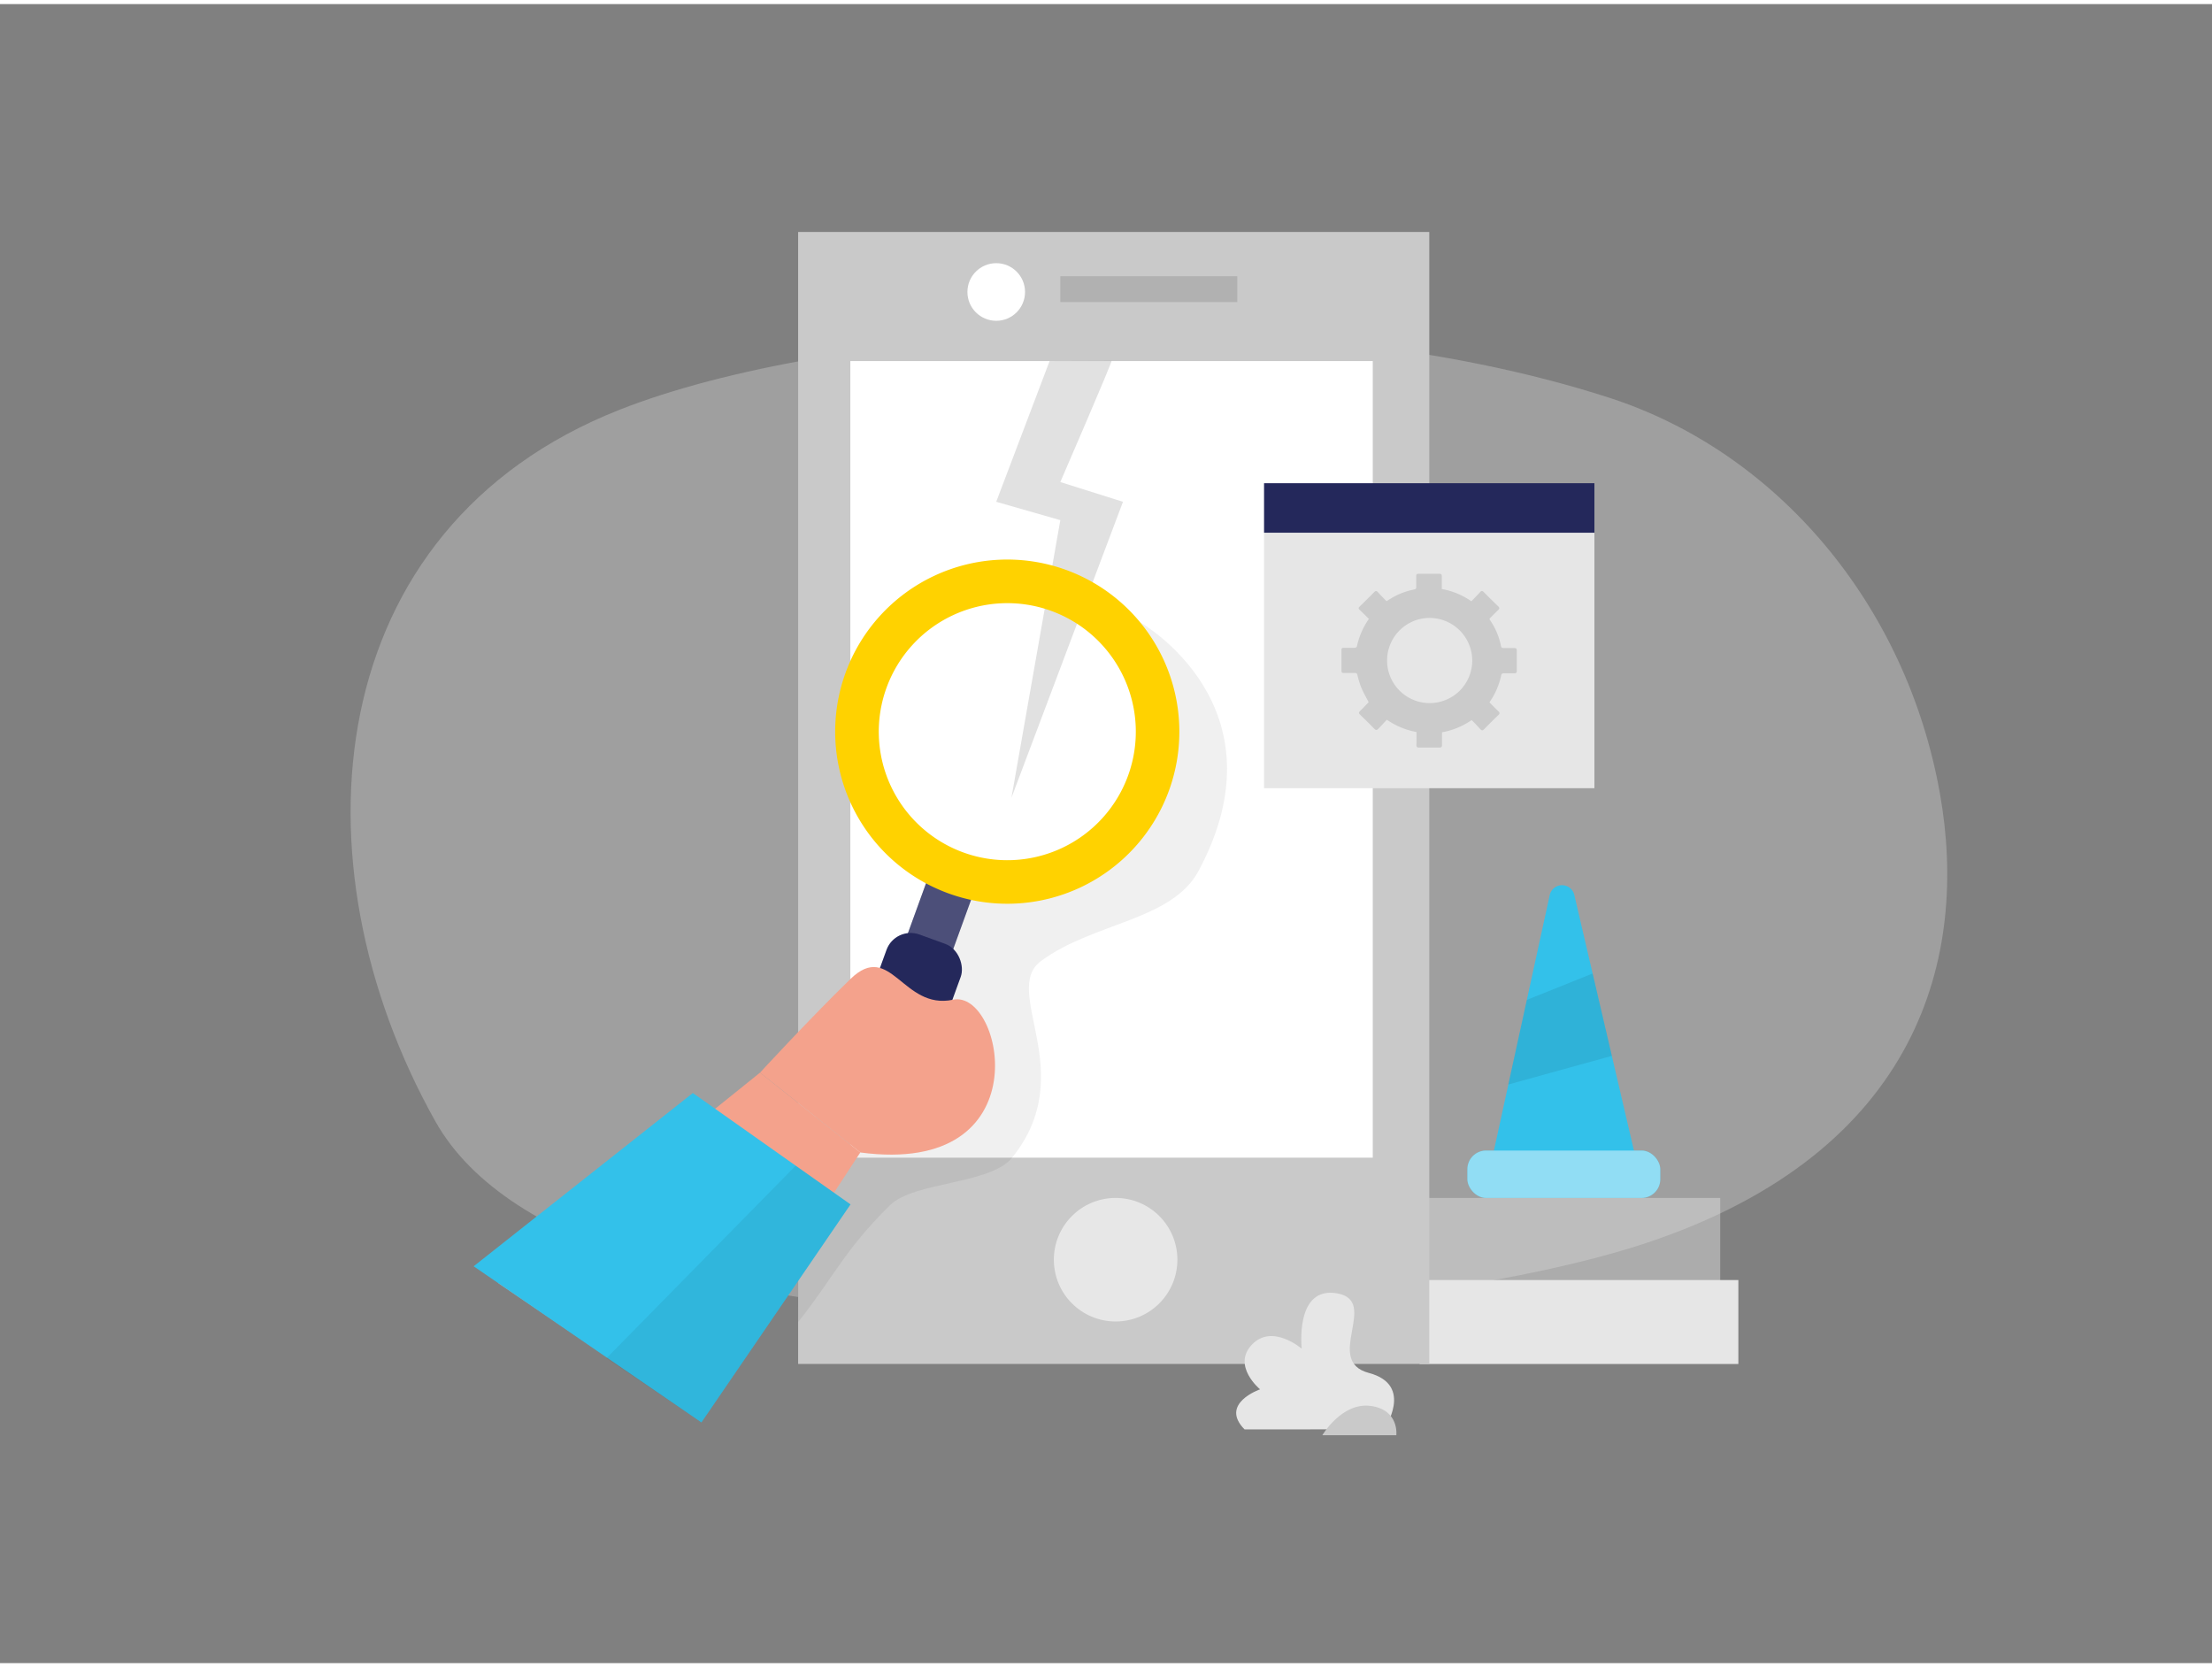 <svg id="Layer_1" data-name="Layer 1" xmlns="http://www.w3.org/2000/svg" viewBox="0 0 400 300" width="406" height="306" class="illustration styles_illustrationTablet__1DWOa"><rect x="0" y="0" width="400" height="300" fill="#808080" stroke="none"/><title>_</title><path d="M291,71.18c30.26,9.78,53.73,37.28,59.82,71.68,5.14,29-3.38,64.62-53.1,81.16-50.75,16.89-192.66,25-219-22S57.85,94.75,112,73.37C149.89,58.39,231.9,52.07,291,71.18Z" fill="#e6e6e6" opacity="0.3"></path><path d="M269.07,212.25l11.17-51.14a2.28,2.28,0,0,1,4.45,0l12.13,52Z" fill="#33c1ea"></path><rect x="265.35" y="207.31" width="34.88" height="8.57" rx="3.38" fill="#33c1ea"></rect><rect x="265.35" y="207.31" width="34.88" height="8.57" rx="3.38" fill="#fff" opacity="0.46"></rect><polygon points="276.1 180.07 288 175.3 291.48 190.19 272.75 195.37 276.1 180.07" opacity="0.08"></polygon><rect x="256.7" y="230.73" width="57.65" height="15.18" fill="#e6e6e6"></rect><rect x="244.1" y="215.88" width="66.97" height="15.18" fill="#e6e6e6" opacity="0.43"></rect><rect x="144.33" y="41.21" width="114.13" height="204.69" fill="#c9c9c9"></rect><rect x="153.77" y="64.55" width="94.47" height="144.05" fill="#fff"></rect><circle cx="201.74" cy="227.05" r="11.17" fill="#fff" opacity="0.56"></circle><rect x="191.74" y="49.21" width="32" height="4.67" opacity="0.12"></rect><circle cx="180.15" cy="52.06" r="5.21" fill="#fff"></circle><path d="M189.8,64.55,180.15,90l11.59,3.32-8.84,50.2L203.07,90l-11.33-3.57s9.49-21.92,9.26-21.92Z" opacity="0.12"></path><path d="M206.2,111.82s26.59,15,10.53,44.94c-4.85,9-19,9.29-28.46,16.26-7.39,5.43,7.14,20.2-5.25,35.58-3.91,4.86-17.73,4.31-22.07,8.59-8.35,8.2-10.3,13.23-16.62,21.13l-.17-31.25,29.05-48.79L186,159.5l14.11-5,8-12.69V125Z" opacity="0.06"></path><polygon points="90.12 231.3 137.44 193.22 155.57 207.66 124.79 254.75 90.12 231.3" fill="#f4a28c"></polygon><polygon points="85.65 228.24 126.84 256.48 153.8 217.05 125.29 196.91 85.65 228.24" fill="#33c1ea"></polygon><polygon points="143.89 210.05 109.67 244.87 126.84 256.48 153.8 217.05 143.89 210.05" opacity="0.06"></polygon><rect x="164.07" y="153.88" width="8.68" height="30.4" transform="translate(67.79 -47.31) rotate(19.95)" fill="#24285b"></rect><rect x="164.07" y="153.88" width="8.68" height="30.4" transform="translate(67.79 -47.31) rotate(19.95)" fill="#fff" opacity="0.18"></rect><rect x="155.67" y="168.07" width="14.28" height="34.03" rx="4.65" transform="translate(72.91 -44.44) rotate(19.95)" fill="#24285b"></rect><path d="M192.76,102.31a31.12,31.12,0,1,0,18.64,39.87A31.13,31.13,0,0,0,192.76,102.31Zm-18.55,51.1A23.24,23.24,0,1,1,204,139.49,23.24,23.24,0,0,1,174.21,153.41Z" fill="#ffd200"></path><path d="M137.44,193.22s9.09-9.88,16.36-16.94,9.42,5.69,18.53,3.76,16.17,32-16.76,27.62Z" fill="#f4a28c"></path><rect x="228.58" y="95.59" width="59.74" height="46.2" fill="#e6e6e6"></rect><rect x="228.58" y="86.64" width="59.74" height="8.95" fill="#24285b"></rect><g opacity="0.12"><path d="M256.15,131.63a13.81,13.81,0,0,1-5.36-2.22c-.52.54-1,1.08-1.56,1.64-.26.29-.44.26-.7,0-.85-.87-1.72-1.73-2.6-2.58-.26-.24-.22-.4,0-.63.55-.53,1.07-1.08,1.57-1.6-.45-.87-.95-1.73-1.33-2.63a16.14,16.14,0,0,1-.71-2.3c-.07-.29-.18-.36-.46-.35-.66,0-1.32,0-2,0-.32,0-.43-.12-.42-.44,0-1.23,0-2.47,0-3.7,0-.32.12-.43.43-.42.68,0,1.35,0,2,0a.48.48,0,0,0,.36-.23,13.62,13.62,0,0,1,2.17-5c-.55-.54-1.09-1.1-1.66-1.62-.25-.23-.25-.39,0-.62.88-.86,1.76-1.73,2.63-2.61.24-.24.41-.24.63,0,.52.56,1.05,1.1,1.58,1.65l1.09-.66a12.66,12.66,0,0,1,3.9-1.45c.29-.06.4-.16.39-.48,0-.64,0-1.29,0-1.93,0-.32.1-.43.42-.43q1.88,0,3.75,0c.35,0,.45.13.45.46,0,.74,0,1.49,0,2.29a13.49,13.49,0,0,1,5.35,2.22c.54-.56,1.07-1.1,1.58-1.66.25-.27.43-.25.67,0,.86.87,1.72,1.73,2.61,2.58.26.25.24.41,0,.66-.54.51-1.05,1-1.61,1.62l.44.69a12.35,12.35,0,0,1,1.65,4.14c.07.36.22.43.54.42.62,0,1.24,0,1.85,0,.35,0,.49.1.49.47,0,1.21,0,2.41,0,3.62,0,.35-.11.49-.47.48-.68,0-1.35,0-2,0a.45.45,0,0,0-.33.25,13.43,13.43,0,0,1-2.15,5c.54.55,1.06,1.1,1.61,1.61.27.26.29.43,0,.69-.88.85-1.74,1.71-2.6,2.58-.24.23-.4.26-.64,0-.51-.56-1-1.1-1.59-1.67a13.54,13.54,0,0,1-5.36,2.21c0,.78,0,1.53,0,2.27,0,.34-.09.49-.46.49-1.24,0-2.47,0-3.71,0-.38,0-.46-.15-.45-.49C256.16,133.15,256.15,132.4,256.15,131.63ZM258.49,111a7.7,7.7,0,1,0,7.74,7.71A7.73,7.73,0,0,0,258.49,111Z"></path></g><path d="M250.27,257.72s5.56-8-2.73-10.19,2-13-5.72-14.39-6.43,10-6.43,10-5.33-4.59-9-.74,1.47,8.09,1.47,8.09-7.43,2.57-2.8,7.25Z" fill="#e6e6e6"></path><path d="M239.12,258.79s3.53-6,8.74-5.3,4.64,5.3,4.64,5.3Z" fill="#c9c9c9"></path></svg>